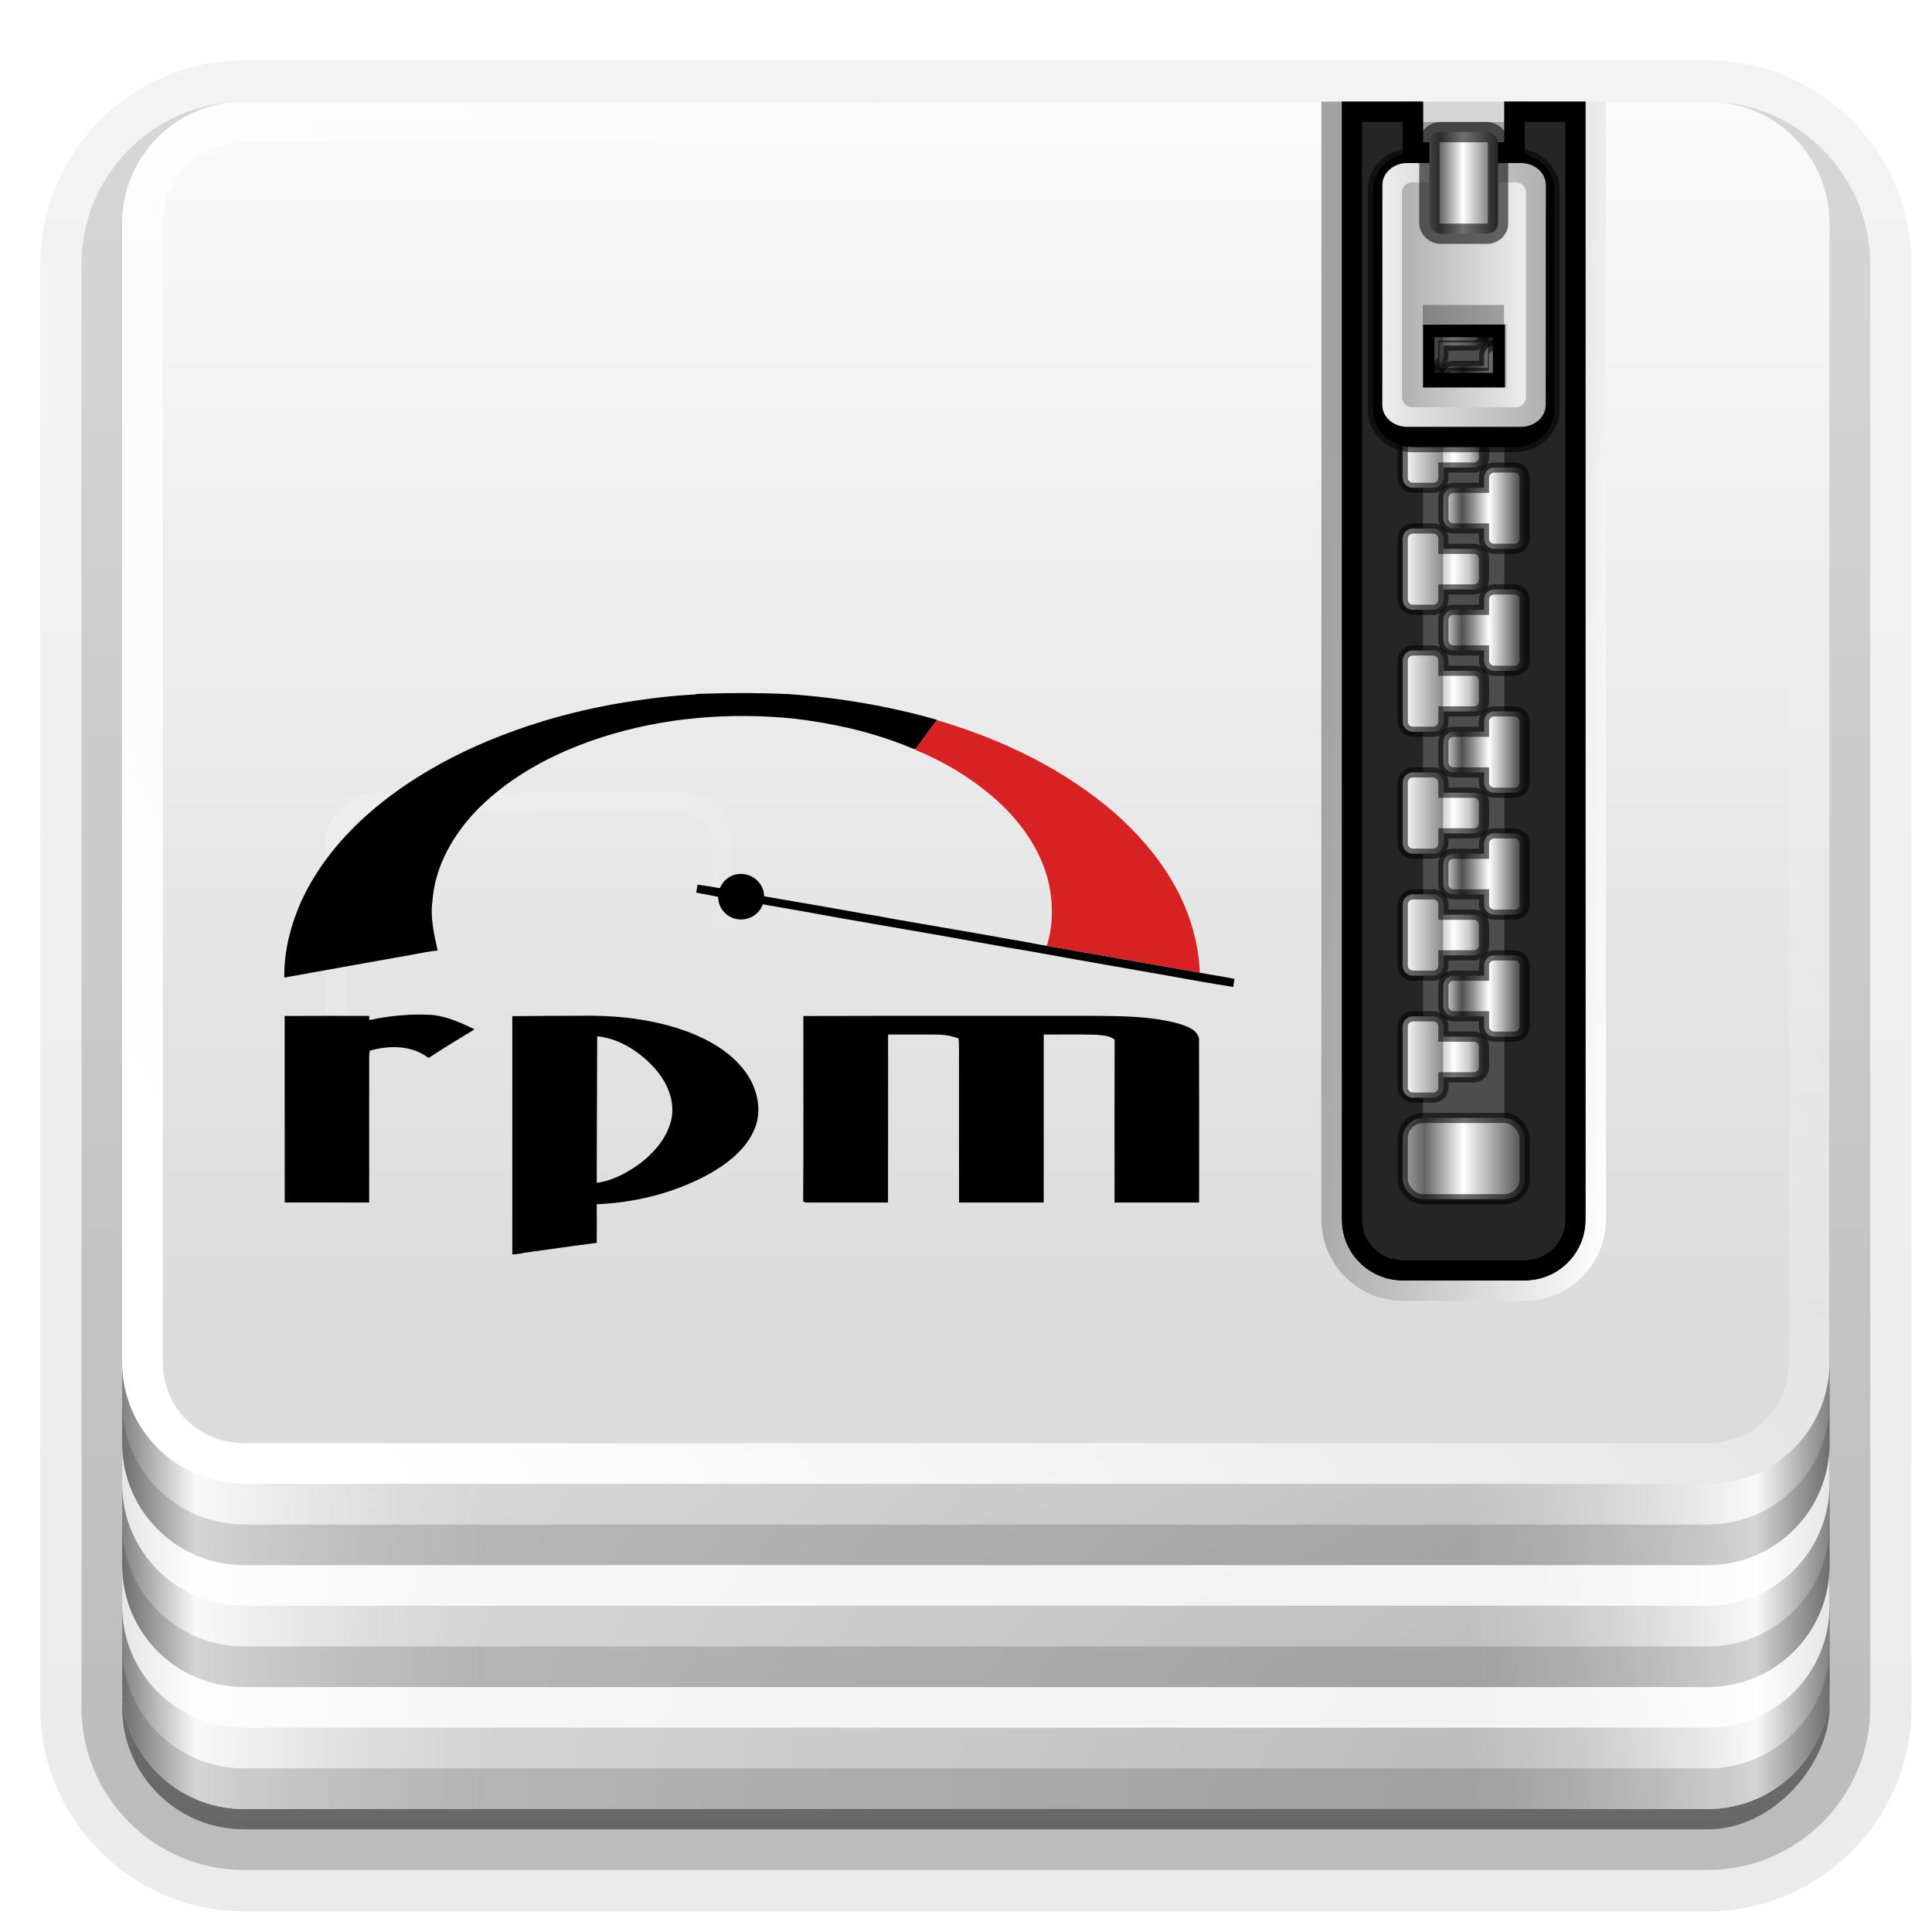 <svg height="48" width="48" xmlns="http://www.w3.org/2000/svg" xmlns:xlink="http://www.w3.org/1999/xlink"><linearGradient id="a"><stop offset="0" stop-color="#ededed"/><stop offset="1" stop-color="#b0b0b0"/></linearGradient><linearGradient id="b"><stop offset="0" stop-color="#b4b4b4"/><stop offset=".205" stop-color="#646464"/><stop offset=".496" stop-color="#fff"/><stop offset="1" stop-color="#3c3c3c"/></linearGradient><linearGradient id="c"><stop offset="0" stop-color="#818181"/><stop offset=".2" stop-color="#f9f9f9"/><stop offset="1" stop-color="#dcdcdc" stop-opacity="0"/></linearGradient><linearGradient id="d"><stop offset="0" stop-color="#fff"/><stop offset="1" stop-color="#fff" stop-opacity="0"/></linearGradient><linearGradient id="e" gradientUnits="userSpaceOnUse" x1="19.036" x2="87.5" xlink:href="#d" y1="74" y2="27.429"/><linearGradient id="f" gradientUnits="userSpaceOnUse" x1="6" x2="24" xlink:href="#c" y1="73" y2="73"/><linearGradient id="g" gradientTransform="matrix(-1 0 0 1 96 0)" gradientUnits="userSpaceOnUse" x1="6" x2="24" xlink:href="#c" y1="73" y2="73"/><linearGradient id="h" gradientUnits="userSpaceOnUse" x1="38.748" x2="38.748" y1="65.59" y2="5.833"><stop offset="0" stop-color="#dcdcdc"/><stop offset="1" stop-color="#fafafa"/></linearGradient><radialGradient id="i" cx="90" cy="90" gradientTransform="matrix(0 -1.085 2 0 -90 187.653)" gradientUnits="userSpaceOnUse" r="42"><stop offset="0" stop-color="#b4b4b4"/><stop offset="1" stop-color="#dcdcdc"/></radialGradient><clipPath id="j"><path d="m66 6v55c0 1.662 1.338 3 3 3h6c1.662 0 3-1.338 3-3v-55h-4v2h-4v-2z"/></clipPath><filter id="k" color-interpolation-filters="sRGB" height="1.073" width="1.332" x="-.166" y="-.037"><feGaussianBlur stdDeviation=".9"/></filter><linearGradient id="l" gradientUnits="userSpaceOnUse" x1="68.75" x2="75.25" xlink:href="#b" y1="58" y2="58"/><linearGradient id="m" gradientUnits="userSpaceOnUse" x1="63.485" x2="79" y1="64.163" y2="65"><stop offset="0" stop-color="#a2a2a2"/><stop offset="1" stop-color="#fff"/></linearGradient><filter id="n" color-interpolation-filters="sRGB" height="1.191" width="1.324" x="-.162" y="-.095"><feGaussianBlur stdDeviation=".536"/></filter><linearGradient id="o" gradientTransform="matrix(-1 0 0 1 144.031 -2)" gradientUnits="userSpaceOnUse" x1="68.969" x2="75.062" xlink:href="#a" y1="17.5" y2="17.5"/><linearGradient id="p" gradientUnits="userSpaceOnUse" x1="68.029" x2="75.971" xlink:href="#a" y1="15.763" y2="15.763"/><linearGradient id="q" gradientTransform="matrix(1.126 0 0 1 -7.402 -49.5)" gradientUnits="userSpaceOnUse" x1="68.75" x2="72.251" xlink:href="#b" y1="59" y2="59"/><linearGradient id="r" gradientUnits="userSpaceOnUse" x1="19.472" x2="28.057" xlink:href="#d" y1="40" y2="54.868"/><linearGradient id="s" gradientTransform="matrix(1.006 0 0 .994 100 0)" gradientUnits="userSpaceOnUse" x1="45.448" x2="45.448" y1="92.54" y2="7.017"><stop offset="0"/><stop offset="1" stop-opacity=".588"/></linearGradient><linearGradient id="t" gradientTransform="matrix(1.024 0 0 1.012 -1.143 -98.071)" gradientUnits="userSpaceOnUse" x1="32.251" x2="32.251" xlink:href="#s" y1="6.132" y2="90.239"/><linearGradient id="u" gradientTransform="translate(0 -97)" gradientUnits="userSpaceOnUse" x1="32.251" x2="32.251" xlink:href="#s" y1="6.132" y2="90.239"/><linearGradient id="v" gradientUnits="userSpaceOnUse" x1="69" x2="73" y1="53" y2="53"><stop offset="0" stop-color="#fff"/><stop offset=".49" stop-color="#8c8c8c"/><stop offset=".5" stop-color="#cfcfcf"/><stop offset=".623" stop-color="#fff"/><stop offset=".817" stop-color="#c8c8c8"/><stop offset="1" stop-color="#505050"/></linearGradient><linearGradient id="w" gradientTransform="matrix(-1 0 0 1 144 -4)" gradientUnits="userSpaceOnUse" x1="69" x2="73" y1="54" y2="54"><stop offset="0" stop-color="#2f2f2f"/><stop offset=".437" stop-color="#fff"/><stop offset=".621" stop-color="#979797"/><stop offset=".772" stop-color="#505050"/><stop offset="1" stop-color="#e6e6e6"/></linearGradient><g transform="matrix(.505 0 0 .505 .005 -.505)"><g><g fill="url(#t)"><path d="m12-95.031c-5.511 0-10.031 4.52-10.031 10.031v71c0 5.511 4.52 10.031 10.031 10.031h72c5.511 0 10.031-4.52 10.031-10.031v-71c0-5.511-4.52-10.031-10.031-10.031z" opacity=".08" transform="scale(1 -1)"/><path d="m12-94.031c-4.972 0-9.031 4.06-9.031 9.031v71c0 4.972 4.06 9.031 9.031 9.031h72c4.972 0 9.031-4.06 9.031-9.031v-71c0-4.972-4.06-9.031-9.031-9.031z" opacity=".1" transform="scale(1 -1)"/><path d="m12-93c-4.409 0-8 3.591-8 8v71c0 4.409 3.591 8 8 8h72c4.409 0 8-3.591 8-8v-71c0-4.409-3.591-8-8-8z" opacity=".2" transform="scale(1 -1)"/><rect height="85" opacity=".3" rx="7" transform="scale(1 -1)" width="86" x="5" y="-92"/></g><rect fill="url(#u)" height="84" opacity=".45" rx="6" transform="scale(1 -1)" width="84" x="6" y="-91"/></g><g><path d="m12 6c-3.324 0-6 2.676-6 6v72c0 3.324 2.676 6 6 6h72c3.324 0 6-2.676 6-6v-72c0-3.324-2.676-6-6-6h-9v3h-6v-3z" fill="url(#i)"/><path d="m6 56v28c0 3.324 2.676 6 6 6h12v-34z" fill="url(#f)"/><path d="m90 56v28c0 3.324-2.676 6-6 6h-12v-34z" fill="url(#g)"/><path d="m6 82v2c0 3.324 2.676 6 6 6h72c3.324 0 6-2.676 6-6v-2c0 3.324-2.676 6-6 6h-72c-3.324 0-6-2.676-6-6z" opacity=".15"/><path d="m6 78v2c0 3.324 2.676 6 6 6h72c3.324 0 6-2.676 6-6v-2c0 3.324-2.676 6-6 6h-72c-3.324 0-6-2.676-6-6z" fill="#fff" opacity=".8"/><path d="m6 76v2c0 3.324 2.676 6 6 6h72c3.324 0 6-2.676 6-6v-2c0 3.324-2.676 6-6 6h-72c-3.324 0-6-2.676-6-6z" opacity=".15"/><path d="m6 72v2c0 3.324 2.676 6 6 6h72c3.324 0 6-2.676 6-6v-2c0 3.324-2.676 6-6 6h-72c-3.324 0-6-2.676-6-6z" fill="#fff" opacity=".8"/><path d="m6 70v2c0 3.324 2.676 6 6 6h72c3.324 0 6-2.676 6-6v-2c0 3.324-2.676 6-6 6h-72c-3.324 0-6-2.676-6-6z" opacity=".15"/><path d="m12 6c-3.324 0-6 2.676-6 6v56c0 3.324 2.676 6 6 6h72c3.324 0 6-2.676 6-6v-56c0-3.324-2.676-6-6-6h-9v3h-6v-3z" fill="url(#h)"/><path d="m12 6c-3.324 0-6 2.676-6 6v56c0 3.324 2.676 6 6 6h72c3.324 0 6-2.676 6-6v-56c0-3.324-2.676-6-6-6h-9v2h9c2.246 0 4 1.754 4 4v56c0 2.246-1.754 4-4 4h-72c-2.246 0-4-1.754-4-4v-56c0-2.246 1.754-4 4-4h57v-2z" fill="url(#e)"/></g><g><path d="m66 6v55c0 1.662 1.338 3 3 3h6c1.662 0 3-1.338 3-3v-55h-4v2h-4v-2z" fill="#252525"/><path d="m70 8h4v49h-4z" fill="#4d4d4d"/><rect fill="url(#l)" height="4" rx="1" stroke="#000" stroke-linecap="square" stroke-opacity=".564" stroke-width=".5" width="6" x="69" y="56"/><path d="m66 6v55c0 1.662 1.338 3 3 3h6c1.662 0 3-1.338 3-3v-55h-4v2h-4v-2z" style="fill:none;stroke:#000;stroke-width:2;stroke-linecap:square;clip-path:url(#j);filter:url(#k)"/><path id="x" d="m69.5 51c-.27 0-.5.218-.5.5v3c0 .282.23.5.5.5h1c.27 0 .5-.218.5-.5v-.5h1.5c.277 0 .5-.223.5-.5v-1c0-.277-.223-.5-.5-.5h-1.5v-.5c0-.282-.23-.5-.5-.5z" fill="url(#v)" stroke="#000" stroke-linecap="square" stroke-opacity=".564" stroke-width=".5"/><use id="y" height="96" transform="translate(0 -6)" width="96" xlink:href="#x"/><use id="z" height="96" transform="translate(0 -6)" width="96" xlink:href="#y"/><use id="A" height="96" transform="translate(0 -6)" width="96" xlink:href="#z"/><use id="B" height="96" transform="translate(0 -6)" width="96" xlink:href="#A"/><use id="C" height="96" transform="translate(0 -6)" width="96" xlink:href="#B"/><use id="D" height="96" transform="translate(0 -6)" width="96" xlink:href="#C"/><use height="96" transform="translate(0 -6)" width="96" xlink:href="#D"/><path id="E" d="m74.5 48c.27 0 .5.218.5.5v3c0 .282-.23.5-.5.5h-1c-.27 0-.5-.218-.5-.5v-.5h-1.5c-.277 0-.5-.223-.5-.5v-1c0-.277.223-.5.5-.5h1.5v-.5c0-.282.23-.5.5-.5z" fill="url(#w)" stroke="#000" stroke-linecap="square" stroke-opacity=".564" stroke-width=".5"/><use id="F" height="96" transform="translate(0 -6)" width="96" xlink:href="#E"/><use id="G" height="96" transform="translate(0 -6)" width="96" xlink:href="#F"/><use id="H" height="96" transform="translate(0 -6)" width="96" xlink:href="#G"/><use id="I" height="96" transform="translate(0 -6)" width="96" xlink:href="#H"/><use id="J" height="96" transform="translate(0 -6)" width="96" xlink:href="#I"/><use height="96" transform="translate(0 -6)" width="96" xlink:href="#J"/><path d="m65 6v55c0 2.202 1.798 4 4 4h6c2.202 0 4-1.798 4-4v-55h-1v55c0 1.662-1.338 3-3 3h-6c-1.662 0-3-1.338-3-3v-55z" fill="url(#m)"/><path d="m69.5 10.531c-1.028 0-1.969.765-1.969 1.812v10.812c-0 1.047.918 1.844 1.969 1.844h5c1.051 0 1.969-.796 1.969-1.844v-10.812c-0-1.047-.941-1.812-1.969-1.812zm1.062 9.062h2.875v1.75h-2.875z" filter="url(#n)" stroke="#000" stroke-linecap="square" stroke-opacity=".564" stroke-width=".5" transform="translate(0 -2)"/><path d="m69.229 9.021c-.687 0-1.229.482-1.229 1.082l-.005 10.815c0.0.599.542 1.082 1.229 1.082h5.583c.687 0 1.229-.482 1.229-1.082l.005-10.815c0-.599-.542-1.082-1.229-1.082h-5.583zm.704 7.95h4.101v3.118h-4.101z" fill="url(#p)"/><path d="m74.562 9.969c.277 0 .5.223.5.5v10.062c0 .277-.223.5-.5.5h-5.094c-.277 0-.5-.223-.5-.5v-10.062c0-.277.223-.5.5-.5zm-.438 6.969h-4.125v3.125h4.125z" fill="url(#o)"/><rect fill="url(#q)" height="5" rx=".563" ry=".5" stroke="#000" stroke-linecap="square" stroke-opacity=".564" width="3.379" x="70.311" y="7.5"/><path d="m69.985 16h4v1h-4z" opacity=".3"/><path d="m18.5 40c-1.385 0-2.5 1.115-2.5 2.5v19c0 1.385 1.115 2.5 2.5 2.5h15c1.385 0 2.5-1.115 2.5-2.5v-19c0-1.385-1.115-2.5-2.5-2.5zm0 1h15c.843 0 1.5.657 1.5 1.5v19c0 .843-.657 1.5-1.5 1.5h-15c-.843 0-1.5-.657-1.5-1.5v-19c0-.843.657-1.5 1.5-1.5z" fill="url(#r)" opacity=".2"/><g transform="matrix(.704 0 0 .704 2.672 15.151)"><path d="m40.626 28.863c1.355-.208 2.722-.36 4.092-.433.243-.058.495-.046.744-.055 1.944-.062 3.891-.059 5.834.028 3.507.248 6.997.831 10.381 1.802l-.014.019c-.496.671-.994 1.341-1.48 2.018-.146.027-.273-.065-.403-.112-2.567-1.059-5.3-1.674-8.05-2.007-4.524-.463-9.155-.091-13.495 1.301-3.195 1.033-6.281 2.627-8.664 5.03-1.689 1.727-2.985 3.961-3.161 6.408-.164 1.166.116 2.331.363 3.463-.944.096-1.868.328-2.805.472-2.637.473-5.273.949-7.911 1.417-.026-1.891.468-3.761 1.253-5.472 1.562-3.331 4.27-5.992 7.288-8.029 2.041-1.37 4.246-2.488 6.537-3.374 3.052-1.193 6.25-2.009 9.492-2.478z"/><path d="m60.183 32.243c.486-.678.984-1.348 1.48-2.018 4.543 1.331 8.93 3.432 12.514 6.562 1.465 1.312 2.791 2.797 3.808 4.485 1.205 1.988 1.969 4.264 2.051 6.596-3.563-.623-7.125-1.251-10.688-1.876.438-1.395.442-2.913.142-4.336-.556-2.46-2.133-4.571-4.035-6.174-1.586-1.334-3.394-2.403-5.311-3.186l.039-.053z" fill="#d72123"/><path d="m47.969 40.969c-.672 0-1.233.412-1.469 1-.517-.091-1.042-.179-1.562-.25-.035.193-.066.368-.094.562.492.084.981.177 1.469.281.02.003.042-.003.062 0 0 .883.711 1.594 1.594 1.594.699 0 1.314-.438 1.531-1.062.59.102 1.191.216 1.781.312 1.592.271 3.157.579 4.75.844 1.677.305 3.353.577 5.031.875 2.419.417 4.859.883 7.281 1.281 3.873.709 7.749 1.366 11.625 2.062.802.128 1.603.281 2.406.406.025-.19.044-.378.094-.562-.809-.178-1.625-.28-2.438-.438-3.563-.623-7.125-1.25-10.688-1.875-.819-.134-1.617-.317-2.438-.438-2.44-.448-4.9-.853-7.344-1.281-.238-.062-.48-.071-.719-.125-.584-.098-1.163-.231-1.75-.312-2.442-.442-4.898-.861-7.344-1.281-.048-.019-.104-.022-.156-.031-.017-.868-.753-1.562-1.625-1.562z"/><path d="m16.083 50.899c1.968-.013 3.937-.002 5.906-.005.002.073.006.219.008.292 1.43-.311 2.9-.444 4.363-.363 1.065.098 2.043.554 2.996 1.007-1.074.664-2.167 1.304-3.215 2.006-1.168-.902-2.755-.903-4.117-.508-.017.146-.033.292-.034.439.001 3.389.002 6.778-0 10.167-1.968-.001-3.935.002-5.903-.001-.004-4.345.002-8.689-.003-13.033z"/><path d="m37.174 50.881c-1.733.004-3.447.015-5.181.03.002 5.55.004 11.1 0 16.65.293-.018.583-.045.868-.12 1.681-.224 3.349-.476 5.031-.689.013-.896-0-1.799 0-2.695.161-.007.348-.021.509-.03 2.541-.173 5.065-.843 7.307-2.066 1.311-.738 2.603-1.72 3.204-3.144.512-1.187.264-2.568-.389-3.653-.86-1.397-2.29-2.337-3.773-2.965-2.387-.988-5.007-1.332-7.576-1.318zm.749 1.437c1.514.152 2.859 1.014 3.893 2.096.892.938 1.535 2.245 1.318 3.564-.238 1.321-1.153 2.406-2.186 3.204-.898.659-1.936 1.228-3.054 1.378-.004-3.408.025-6.833.03-10.241z"/><path d="m52.333 50.902c6.764-.021 13.529-.003 20.294-.009 1.979.008 3.991.021 5.916.533.554.183 1.293.4 1.439 1.044.014 3.821.005 7.643.004 11.465-1.969-0-3.938-.001-5.906 0-0-3.792-.008-7.584.004-11.376-.358-.31-.868-.297-1.312-.351-1.214-.032-2.429-.009-3.644-.012 0 3.913.004 7.826-.002 11.739-1.972-.002-3.943.001-5.915-.001-.006-3.134-.001-6.269-.003-9.403-.016-.685.034-1.372-.03-2.055-.555-.233-1.162-.279-1.757-.282-1.056-.002-2.112.001-3.168-.001-.005 3.914.006 7.829-.006 11.743-1.856-.002-3.713-.004-5.569.001-.128.01-.247-.015-.358-.074.031-4.32.007-8.64.012-12.96z"/></g></g></g></svg>